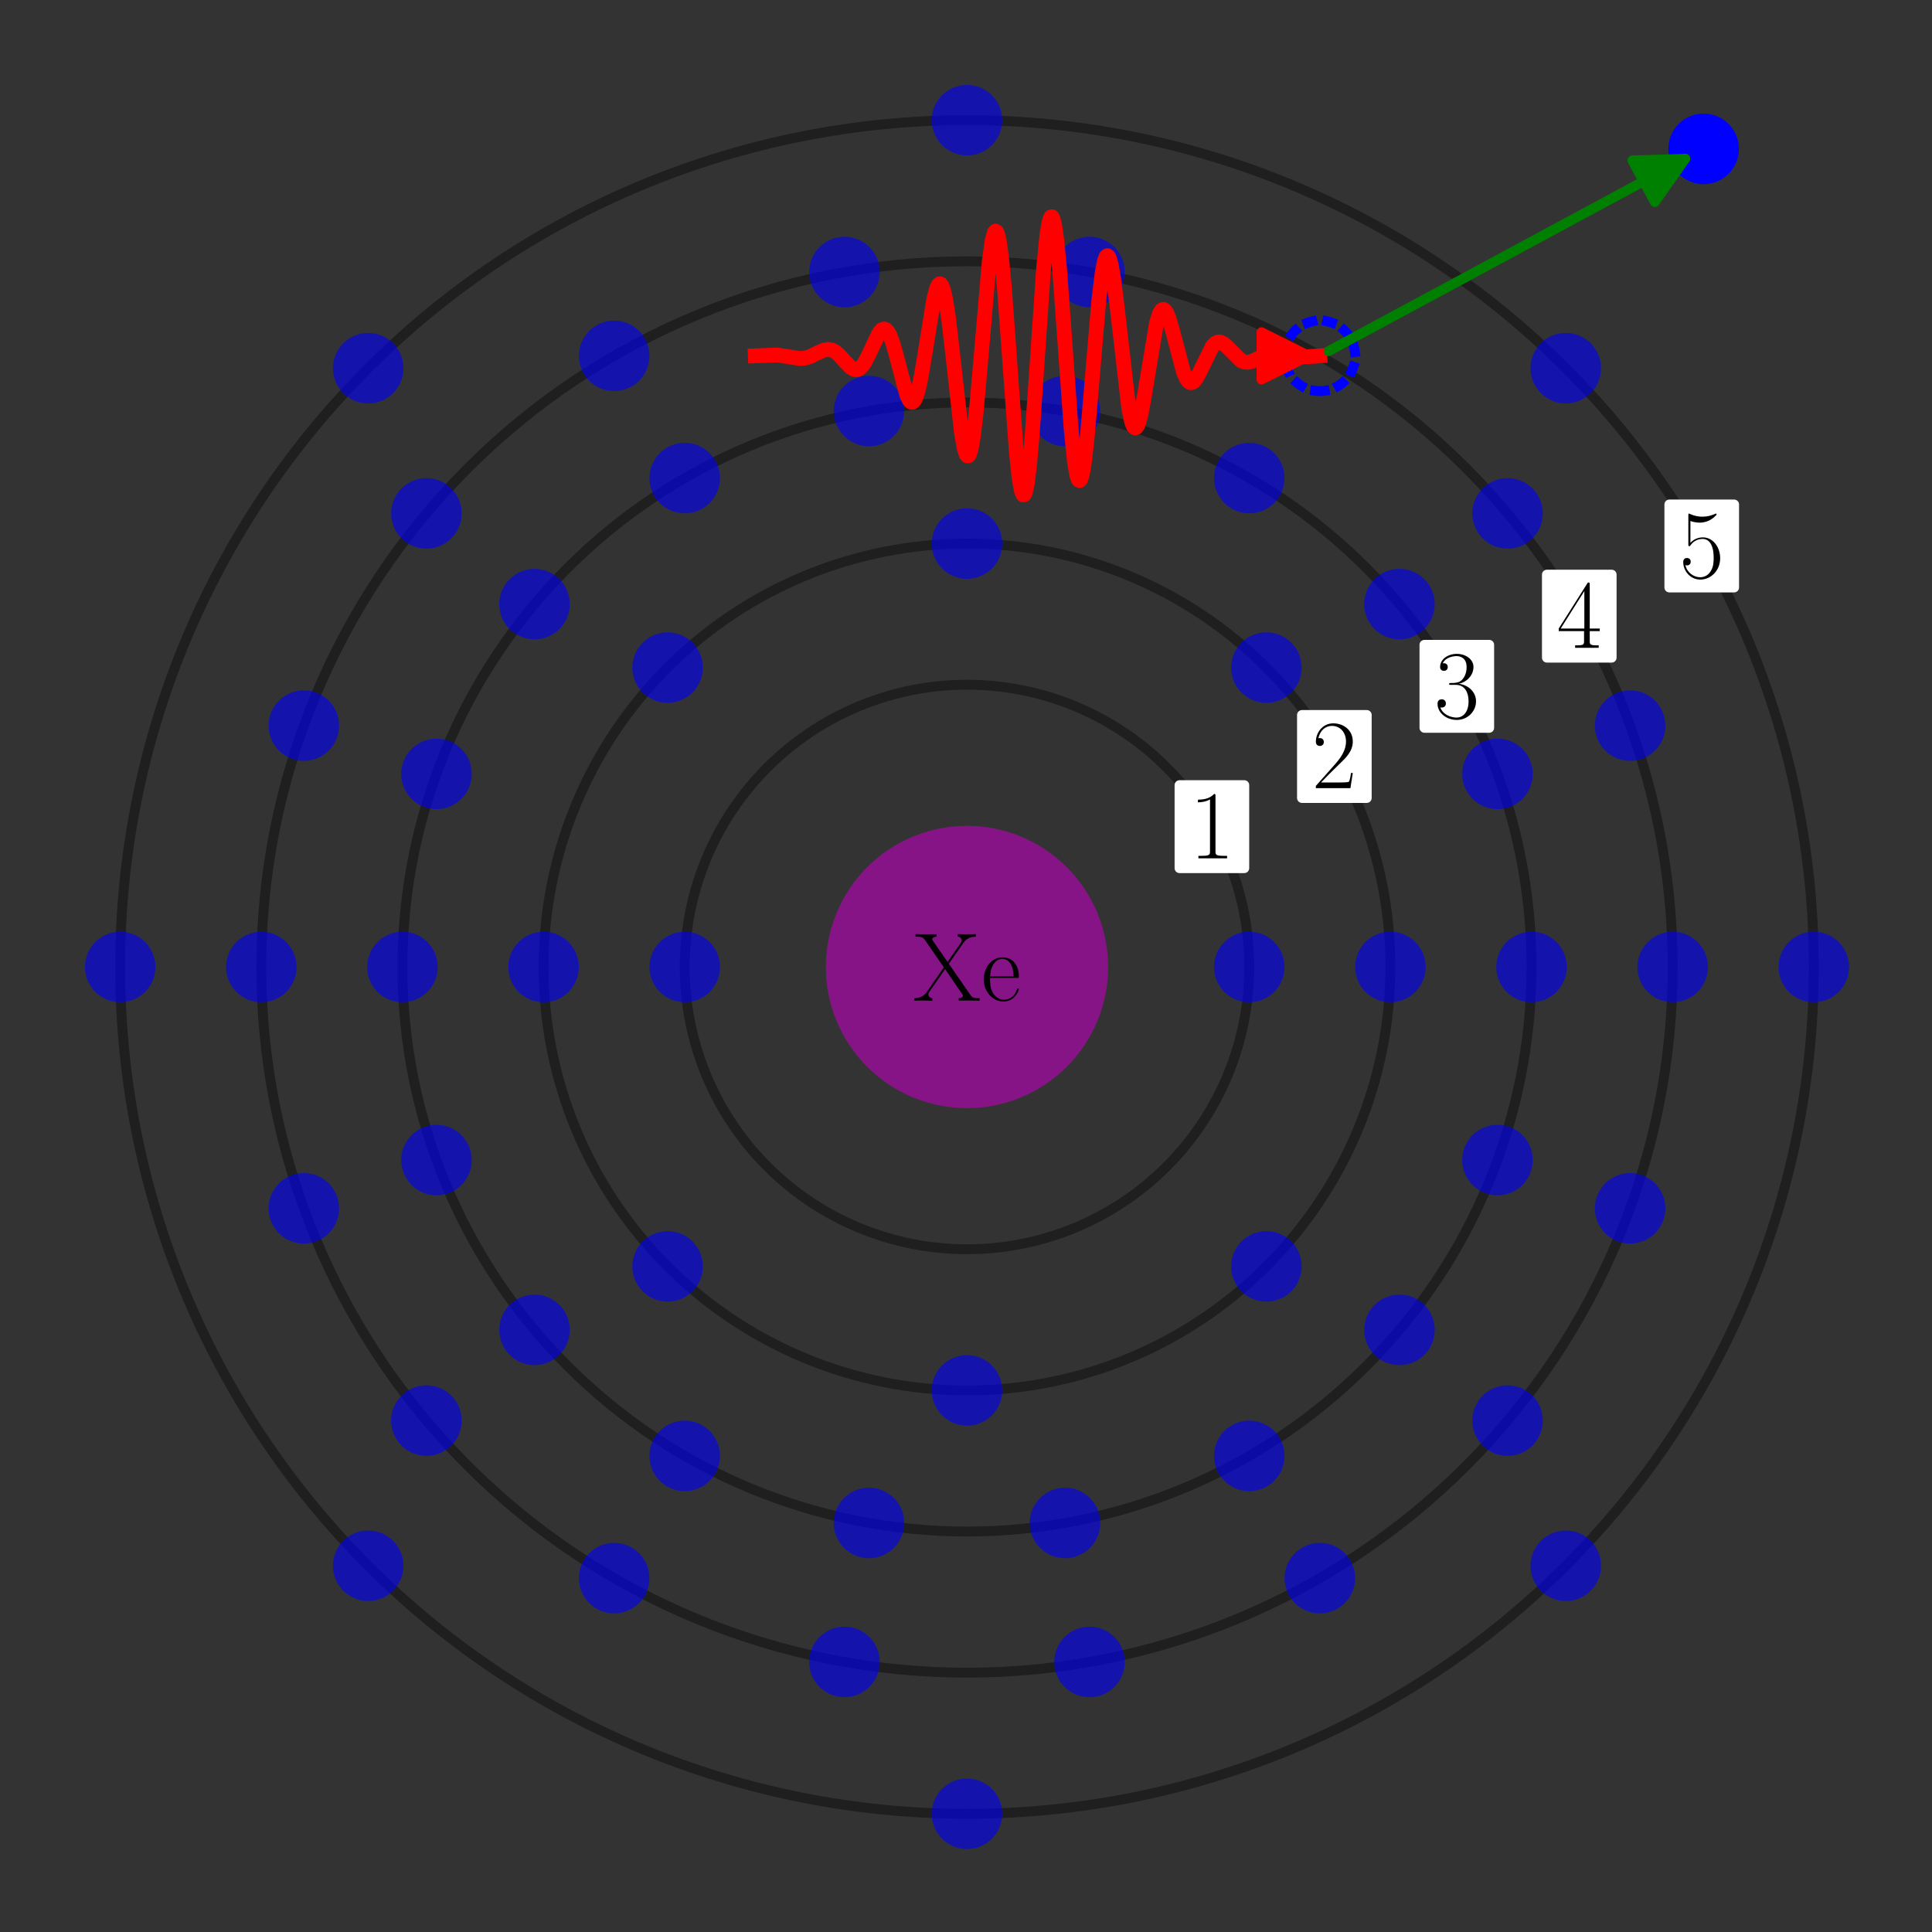 <?xml version="1.0" encoding="utf-8" standalone="no"?>
<!DOCTYPE svg PUBLIC "-//W3C//DTD SVG 1.1//EN"
  "http://www.w3.org/Graphics/SVG/1.1/DTD/svg11.dtd">
<!-- Created with matplotlib (http://matplotlib.org/) -->
<svg height="392pt" version="1.1" viewBox="0 0 392 392" width="392pt" xmlns="http://www.w3.org/2000/svg" xmlns:xlink="http://www.w3.org/1999/xlink">
 <rect x="0" y="0" width="392" height="392" fill="#333333" stroke="none"/>
 <defs>
  <style type="text/css">
*{stroke-linecap:square;stroke-linejoin:round;}
  </style>
 </defs>
 <g id="figure_1">
  <g id="patch_1">
   <path d="
M0 392.4
L392.4 392.4
L392.4 -5.68434e-14
L0 -5.68434e-14
z
" style="fill:none;opacity:0.0;"/>
  </g>
  <g id="axes_1">
   <g id="patch_2">
    <path clip-path="url(#p19e5b703d1)" d="
M196.2 224.836
C203.794 224.836 211.079 221.819 216.449 216.449
C221.819 211.079 224.836 203.794 224.836 196.2
C224.836 188.606 221.819 181.321 216.449 175.951
C211.079 170.581 203.794 167.564 196.2 167.564
C188.606 167.564 181.321 170.581 175.951 175.951
C170.581 181.321 167.564 188.606 167.564 196.2
C167.564 203.794 170.581 211.079 175.951 216.449
C181.321 221.819 188.606 224.836 196.2 224.836
z
" style="fill:#bf00bf;opacity:0.6;"/>
   </g>
   <g id="patch_3">
    <path clip-path="url(#p19e5b703d1)" d="
M196.2 253.473
C211.389 253.473 225.958 247.438 236.698 236.698
C247.438 225.958 253.473 211.389 253.473 196.2
C253.473 181.011 247.438 166.442 236.698 155.702
C225.958 144.962 211.389 138.927 196.2 138.927
C181.011 138.927 166.442 144.962 155.702 155.702
C144.962 166.442 138.927 181.011 138.927 196.2
C138.927 211.389 144.962 225.958 155.702 236.698
C166.442 247.438 181.011 253.473 196.2 253.473
z
" style="fill:none;opacity:0.4;stroke:#000000;stroke-width:2.0;"/>
   </g>
   <g id="patch_4">
    <path clip-path="url(#p19e5b703d1)" d="
M253.473 203.359
C255.371 203.359 257.192 202.605 258.535 201.262
C259.877 199.92 260.632 198.099 260.632 196.2
C260.632 194.301 259.877 192.48 258.535 191.138
C257.192 189.795 255.371 189.041 253.473 189.041
C251.574 189.041 249.753 189.795 248.41 191.138
C247.068 192.48 246.314 194.301 246.314 196.2
C246.314 198.099 247.068 199.92 248.41 201.262
C249.753 202.605 251.574 203.359 253.473 203.359
z
" style="fill:#0000ff;opacity:0.6;"/>
   </g>
   <g id="patch_5">
    <path clip-path="url(#p19e5b703d1)" d="
M138.927 203.359
C140.826 203.359 142.647 202.605 143.99 201.262
C145.332 199.92 146.086 198.099 146.086 196.2
C146.086 194.301 145.332 192.48 143.99 191.138
C142.647 189.795 140.826 189.041 138.927 189.041
C137.029 189.041 135.208 189.795 133.865 191.138
C132.523 192.48 131.768 194.301 131.768 196.2
C131.768 198.099 132.523 199.92 133.865 201.262
C135.208 202.605 137.029 203.359 138.927 203.359
z
" style="fill:#0000ff;opacity:0.6;"/>
   </g>
   <g id="patch_6">
    <path clip-path="url(#p19e5b703d1)" d="
M196.2 282.109
C218.983 282.109 240.837 273.057 256.947 256.947
C273.057 240.837 282.109 218.983 282.109 196.2
C282.109 173.417 273.057 151.563 256.947 135.453
C240.837 119.343 218.983 110.291 196.2 110.291
C173.417 110.291 151.563 119.343 135.453 135.453
C119.343 151.563 110.291 173.417 110.291 196.2
C110.291 218.983 119.343 240.837 135.453 256.947
C151.563 273.057 173.417 282.109 196.2 282.109
z
" style="fill:none;opacity:0.4;stroke:#000000;stroke-width:2.0;"/>
   </g>
   <g id="patch_7">
    <path clip-path="url(#p19e5b703d1)" d="
M282.109 203.359
C284.008 203.359 285.829 202.605 287.171 201.262
C288.514 199.92 289.268 198.099 289.268 196.2
C289.268 194.301 288.514 192.48 287.171 191.138
C285.829 189.795 284.008 189.041 282.109 189.041
C280.21 189.041 278.389 189.795 277.047 191.138
C275.704 192.48 274.95 194.301 274.95 196.2
C274.95 198.099 275.704 199.92 277.047 201.262
C278.389 202.605 280.21 203.359 282.109 203.359
z
" style="fill:#0000ff;opacity:0.6;"/>
   </g>
   <g id="patch_8">
    <path clip-path="url(#p19e5b703d1)" d="
M256.947 142.612
C258.846 142.612 260.667 141.858 262.009 140.515
C263.352 139.173 264.106 137.352 264.106 135.453
C264.106 133.554 263.352 131.733 262.009 130.391
C260.667 129.048 258.846 128.294 256.947 128.294
C255.048 128.294 253.227 129.048 251.885 130.391
C250.542 131.733 249.788 133.554 249.788 135.453
C249.788 137.352 250.542 139.173 251.885 140.515
C253.227 141.858 255.048 142.612 256.947 142.612
z
" style="fill:#0000ff;opacity:0.6;"/>
   </g>
   <g id="patch_9">
    <path clip-path="url(#p19e5b703d1)" d="
M196.2 117.45
C198.099 117.45 199.92 116.696 201.262 115.353
C202.605 114.011 203.359 112.19 203.359 110.291
C203.359 108.392 202.605 106.571 201.262 105.229
C199.92 103.886 198.099 103.132 196.2 103.132
C194.301 103.132 192.48 103.886 191.138 105.229
C189.795 106.571 189.041 108.392 189.041 110.291
C189.041 112.19 189.795 114.011 191.138 115.353
C192.48 116.696 194.301 117.45 196.2 117.45
z
" style="fill:#0000ff;opacity:0.6;"/>
   </g>
   <g id="patch_10">
    <path clip-path="url(#p19e5b703d1)" d="
M135.453 142.612
C137.352 142.612 139.173 141.858 140.515 140.515
C141.858 139.173 142.612 137.352 142.612 135.453
C142.612 133.554 141.858 131.733 140.515 130.391
C139.173 129.048 137.352 128.294 135.453 128.294
C133.554 128.294 131.733 129.048 130.391 130.391
C129.048 131.733 128.294 133.554 128.294 135.453
C128.294 137.352 129.048 139.173 130.391 140.515
C131.733 141.858 133.554 142.612 135.453 142.612
z
" style="fill:#0000ff;opacity:0.6;"/>
   </g>
   <g id="patch_11">
    <path clip-path="url(#p19e5b703d1)" d="
M110.291 203.359
C112.19 203.359 114.011 202.605 115.353 201.262
C116.696 199.92 117.45 198.099 117.45 196.2
C117.45 194.301 116.696 192.48 115.353 191.138
C114.011 189.795 112.19 189.041 110.291 189.041
C108.392 189.041 106.571 189.795 105.229 191.138
C103.886 192.48 103.132 194.301 103.132 196.2
C103.132 198.099 103.886 199.92 105.229 201.262
C106.571 202.605 108.392 203.359 110.291 203.359
z
" style="fill:#0000ff;opacity:0.6;"/>
   </g>
   <g id="patch_12">
    <path clip-path="url(#p19e5b703d1)" d="
M135.453 264.106
C137.352 264.106 139.173 263.352 140.515 262.009
C141.858 260.667 142.612 258.846 142.612 256.947
C142.612 255.048 141.858 253.227 140.515 251.885
C139.173 250.542 137.352 249.788 135.453 249.788
C133.554 249.788 131.733 250.542 130.391 251.885
C129.048 253.227 128.294 255.048 128.294 256.947
C128.294 258.846 129.048 260.667 130.391 262.009
C131.733 263.352 133.554 264.106 135.453 264.106
z
" style="fill:#0000ff;opacity:0.6;"/>
   </g>
   <g id="patch_13">
    <path clip-path="url(#p19e5b703d1)" d="
M196.2 289.268
C198.099 289.268 199.92 288.514 201.262 287.171
C202.605 285.829 203.359 284.008 203.359 282.109
C203.359 280.21 202.605 278.389 201.262 277.047
C199.92 275.704 198.099 274.95 196.2 274.95
C194.301 274.95 192.48 275.704 191.138 277.047
C189.795 278.389 189.041 280.21 189.041 282.109
C189.041 284.008 189.795 285.829 191.138 287.171
C192.48 288.514 194.301 289.268 196.2 289.268
z
" style="fill:#0000ff;opacity:0.6;"/>
   </g>
   <g id="patch_14">
    <path clip-path="url(#p19e5b703d1)" d="
M256.947 264.106
C258.846 264.106 260.667 263.352 262.009 262.009
C263.352 260.667 264.106 258.846 264.106 256.947
C264.106 255.048 263.352 253.227 262.009 251.885
C260.667 250.542 258.846 249.788 256.947 249.788
C255.048 249.788 253.227 250.542 251.885 251.885
C250.542 253.227 249.788 255.048 249.788 256.947
C249.788 258.846 250.542 260.667 251.885 262.009
C253.227 263.352 255.048 264.106 256.947 264.106
z
" style="fill:#0000ff;opacity:0.6;"/>
   </g>
   <g id="patch_15">
    <path clip-path="url(#p19e5b703d1)" d="
M196.2 310.745
C226.578 310.745 255.716 298.676 277.196 277.196
C298.676 255.716 310.745 226.578 310.745 196.2
C310.745 165.822 298.676 136.684 277.196 115.204
C255.716 93.724 226.578 81.654 196.2 81.654
C165.822 81.654 136.684 93.724 115.204 115.204
C93.724 136.684 81.654 165.822 81.654 196.2
C81.654 226.578 93.724 255.716 115.204 277.196
C136.684 298.676 165.822 310.745 196.2 310.745
z
" style="fill:none;opacity:0.4;stroke:#000000;stroke-width:2.0;"/>
   </g>
   <g id="patch_16">
    <path clip-path="url(#p19e5b703d1)" d="
M310.745 203.359
C312.644 203.359 314.465 202.605 315.808 201.262
C317.15 199.92 317.905 198.099 317.905 196.2
C317.905 194.301 317.15 192.48 315.808 191.138
C314.465 189.795 312.644 189.041 310.745 189.041
C308.847 189.041 307.026 189.795 305.683 191.138
C304.341 192.48 303.586 194.301 303.586 196.2
C303.586 198.099 304.341 199.92 305.683 201.262
C307.026 202.605 308.847 203.359 310.745 203.359
z
" style="fill:#0000ff;opacity:0.6;"/>
   </g>
   <g id="patch_17">
    <path clip-path="url(#p19e5b703d1)" d="
M303.838 164.182
C305.736 164.182 307.557 163.428 308.9 162.085
C310.242 160.743 310.997 158.922 310.997 157.023
C310.997 155.125 310.242 153.303 308.9 151.961
C307.557 150.618 305.736 149.864 303.838 149.864
C301.939 149.864 300.118 150.618 298.775 151.961
C297.433 153.303 296.678 155.125 296.678 157.023
C296.678 158.922 297.433 160.743 298.775 162.085
C300.118 163.428 301.939 164.182 303.838 164.182
z
" style="fill:#0000ff;opacity:0.6;"/>
   </g>
   <g id="patch_18">
    <path clip-path="url(#p19e5b703d1)" d="
M283.947 129.731
C285.846 129.731 287.667 128.976 289.009 127.634
C290.352 126.291 291.106 124.47 291.106 122.572
C291.106 120.673 290.352 118.852 289.009 117.509
C287.667 116.167 285.846 115.413 283.947 115.413
C282.048 115.413 280.227 116.167 278.885 117.509
C277.542 118.852 276.788 120.673 276.788 122.572
C276.788 124.47 277.542 126.291 278.885 127.634
C280.227 128.976 282.048 129.731 283.947 129.731
z
" style="fill:#0000ff;opacity:0.6;"/>
   </g>
   <g id="patch_19">
    <path clip-path="url(#p19e5b703d1)" d="
M253.473 104.16
C255.371 104.16 257.192 103.405 258.535 102.063
C259.877 100.72 260.632 98.899 260.632 97.001
C260.632 95.102 259.877 93.281 258.535 91.939
C257.192 90.596 255.371 89.842 253.473 89.842
C251.574 89.842 249.753 90.596 248.41 91.939
C247.068 93.281 246.314 95.102 246.314 97.001
C246.314 98.899 247.068 100.72 248.41 102.063
C249.753 103.405 251.574 104.16 253.473 104.16
z
" style="fill:#0000ff;opacity:0.6;"/>
   </g>
   <g id="patch_20">
    <path clip-path="url(#p19e5b703d1)" d="
M216.091 90.554
C217.989 90.554 219.81 89.799 221.153 88.457
C222.495 87.115 223.25 85.293 223.25 83.395
C223.25 81.496 222.495 79.675 221.153 78.332
C219.81 76.99 217.989 76.236 216.091 76.236
C214.192 76.236 212.371 76.99 211.028 78.332
C209.686 79.675 208.932 81.496 208.932 83.395
C208.932 85.293 209.686 87.115 211.028 88.457
C212.371 89.799 214.192 90.554 216.091 90.554
z
" style="fill:#0000ff;opacity:0.6;"/>
   </g>
   <g id="patch_21">
    <path clip-path="url(#p19e5b703d1)" d="
M176.309 90.554
C178.208 90.554 180.029 89.799 181.372 88.457
C182.714 87.115 183.468 85.293 183.468 83.395
C183.468 81.496 182.714 79.675 181.372 78.332
C180.029 76.99 178.208 76.236 176.309 76.236
C174.411 76.236 172.59 76.99 171.247 78.332
C169.905 79.675 169.15 81.496 169.15 83.395
C169.15 85.293 169.905 87.115 171.247 88.457
C172.59 89.799 174.411 90.554 176.309 90.554
z
" style="fill:#0000ff;opacity:0.6;"/>
   </g>
   <g id="patch_22">
    <path clip-path="url(#p19e5b703d1)" d="
M138.927 104.16
C140.826 104.16 142.647 103.405 143.99 102.063
C145.332 100.72 146.086 98.899 146.086 97.001
C146.086 95.102 145.332 93.281 143.99 91.939
C142.647 90.596 140.826 89.842 138.927 89.842
C137.029 89.842 135.208 90.596 133.865 91.939
C132.523 93.281 131.768 95.102 131.768 97.001
C131.768 98.899 132.523 100.72 133.865 102.063
C135.208 103.405 137.029 104.16 138.927 104.16
z
" style="fill:#0000ff;opacity:0.6;"/>
   </g>
   <g id="patch_23">
    <path clip-path="url(#p19e5b703d1)" d="
M108.453 129.731
C110.352 129.731 112.173 128.976 113.515 127.634
C114.858 126.291 115.612 124.47 115.612 122.572
C115.612 120.673 114.858 118.852 113.515 117.509
C112.173 116.167 110.352 115.413 108.453 115.413
C106.554 115.413 104.733 116.167 103.391 117.509
C102.048 118.852 101.294 120.673 101.294 122.572
C101.294 124.47 102.048 126.291 103.391 127.634
C104.733 128.976 106.554 129.731 108.453 129.731
z
" style="fill:#0000ff;opacity:0.6;"/>
   </g>
   <g id="patch_24">
    <path clip-path="url(#p19e5b703d1)" d="
M88.562 164.182
C90.461 164.182 92.282 163.428 93.625 162.085
C94.967 160.743 95.722 158.922 95.722 157.023
C95.722 155.125 94.967 153.303 93.625 151.961
C92.282 150.618 90.461 149.864 88.562 149.864
C86.664 149.864 84.843 150.618 83.5 151.961
C82.158 153.303 81.403 155.125 81.403 157.023
C81.403 158.922 82.158 160.743 83.5 162.085
C84.843 163.428 86.664 164.182 88.562 164.182
z
" style="fill:#0000ff;opacity:0.6;"/>
   </g>
   <g id="patch_25">
    <path clip-path="url(#p19e5b703d1)" d="
M81.654 203.359
C83.553 203.359 85.374 202.605 86.717 201.262
C88.059 199.92 88.814 198.099 88.814 196.2
C88.814 194.301 88.059 192.48 86.717 191.138
C85.374 189.795 83.553 189.041 81.654 189.041
C79.756 189.041 77.935 189.795 76.592 191.138
C75.25 192.48 74.496 194.301 74.496 196.2
C74.496 198.099 75.25 199.92 76.592 201.262
C77.935 202.605 79.756 203.359 81.654 203.359
z
" style="fill:#0000ff;opacity:0.6;"/>
   </g>
   <g id="patch_26">
    <path clip-path="url(#p19e5b703d1)" d="
M88.562 242.536
C90.461 242.536 92.282 241.782 93.625 240.439
C94.967 239.097 95.722 237.275 95.722 235.377
C95.722 233.478 94.967 231.657 93.625 230.315
C92.282 228.972 90.461 228.218 88.562 228.218
C86.664 228.218 84.843 228.972 83.5 230.315
C82.158 231.657 81.403 233.478 81.403 235.377
C81.403 237.275 82.158 239.097 83.5 240.439
C84.843 241.782 86.664 242.536 88.562 242.536
z
" style="fill:#0000ff;opacity:0.6;"/>
   </g>
   <g id="patch_27">
    <path clip-path="url(#p19e5b703d1)" d="
M108.453 276.987
C110.352 276.987 112.173 276.233 113.515 274.891
C114.858 273.548 115.612 271.727 115.612 269.828
C115.612 267.93 114.858 266.109 113.515 264.766
C112.173 263.424 110.352 262.669 108.453 262.669
C106.554 262.669 104.733 263.424 103.391 264.766
C102.048 266.109 101.294 267.93 101.294 269.828
C101.294 271.727 102.048 273.548 103.391 274.891
C104.733 276.233 106.554 276.987 108.453 276.987
z
" style="fill:#0000ff;opacity:0.6;"/>
   </g>
   <g id="patch_28">
    <path clip-path="url(#p19e5b703d1)" d="
M138.927 302.558
C140.826 302.558 142.647 301.804 143.99 300.462
C145.332 299.119 146.086 297.298 146.086 295.399
C146.086 293.501 145.332 291.68 143.99 290.337
C142.647 288.995 140.826 288.24 138.927 288.24
C137.029 288.24 135.208 288.995 133.865 290.337
C132.523 291.68 131.768 293.501 131.768 295.399
C131.768 297.298 132.523 299.119 133.865 300.462
C135.208 301.804 137.029 302.558 138.927 302.558
z
" style="fill:#0000ff;opacity:0.6;"/>
   </g>
   <g id="patch_29">
    <path clip-path="url(#p19e5b703d1)" d="
M176.309 316.164
C178.208 316.164 180.029 315.41 181.372 314.067
C182.714 312.725 183.468 310.904 183.468 309.005
C183.468 307.107 182.714 305.286 181.372 303.943
C180.029 302.6 178.208 301.846 176.309 301.846
C174.411 301.846 172.59 302.6 171.247 303.943
C169.905 305.286 169.15 307.107 169.15 309.005
C169.15 310.904 169.905 312.725 171.247 314.067
C172.59 315.41 174.411 316.164 176.309 316.164
z
" style="fill:#0000ff;opacity:0.6;"/>
   </g>
   <g id="patch_30">
    <path clip-path="url(#p19e5b703d1)" d="
M216.091 316.164
C217.989 316.164 219.81 315.41 221.153 314.067
C222.495 312.725 223.25 310.904 223.25 309.005
C223.25 307.107 222.495 305.286 221.153 303.943
C219.81 302.6 217.989 301.846 216.091 301.846
C214.192 301.846 212.371 302.6 211.028 303.943
C209.686 305.286 208.932 307.107 208.932 309.005
C208.932 310.904 209.686 312.725 211.028 314.067
C212.371 315.41 214.192 316.164 216.091 316.164
z
" style="fill:#0000ff;opacity:0.6;"/>
   </g>
   <g id="patch_31">
    <path clip-path="url(#p19e5b703d1)" d="
M253.473 302.558
C255.371 302.558 257.192 301.804 258.535 300.462
C259.877 299.119 260.632 297.298 260.632 295.399
C260.632 293.501 259.877 291.68 258.535 290.337
C257.192 288.995 255.371 288.24 253.473 288.24
C251.574 288.24 249.753 288.995 248.41 290.337
C247.068 291.68 246.314 293.501 246.314 295.399
C246.314 297.298 247.068 299.119 248.41 300.462
C249.753 301.804 251.574 302.558 253.473 302.558
z
" style="fill:#0000ff;opacity:0.6;"/>
   </g>
   <g id="patch_32">
    <path clip-path="url(#p19e5b703d1)" d="
M283.947 276.987
C285.846 276.987 287.667 276.233 289.009 274.891
C290.352 273.548 291.106 271.727 291.106 269.828
C291.106 267.93 290.352 266.109 289.009 264.766
C287.667 263.424 285.846 262.669 283.947 262.669
C282.048 262.669 280.227 263.424 278.885 264.766
C277.542 266.109 276.788 267.93 276.788 269.828
C276.788 271.727 277.542 273.548 278.885 274.891
C280.227 276.233 282.048 276.987 283.947 276.987
z
" style="fill:#0000ff;opacity:0.6;"/>
   </g>
   <g id="patch_33">
    <path clip-path="url(#p19e5b703d1)" d="
M303.838 242.536
C305.736 242.536 307.557 241.782 308.9 240.439
C310.242 239.097 310.997 237.275 310.997 235.377
C310.997 233.478 310.242 231.657 308.9 230.315
C307.557 228.972 305.736 228.218 303.838 228.218
C301.939 228.218 300.118 228.972 298.775 230.315
C297.433 231.657 296.678 233.478 296.678 235.377
C296.678 237.275 297.433 239.097 298.775 240.439
C300.118 241.782 301.939 242.536 303.838 242.536
z
" style="fill:#0000ff;opacity:0.6;"/>
   </g>
   <g id="patch_34">
    <path clip-path="url(#p19e5b703d1)" d="
M196.2 339.382
C234.172 339.382 270.594 324.295 297.445 297.445
C324.295 270.594 339.382 234.172 339.382 196.2
C339.382 158.228 324.295 121.806 297.445 94.955
C270.594 68.105 234.172 53.018 196.2 53.018
C158.228 53.018 121.806 68.105 94.955 94.955
C68.105 121.806 53.018 158.228 53.018 196.2
C53.018 234.172 68.105 270.594 94.955 297.445
C121.806 324.295 158.228 339.382 196.2 339.382
z
" style="fill:none;opacity:0.4;stroke:#000000;stroke-width:2.0;"/>
   </g>
   <g id="patch_35">
    <path clip-path="url(#p19e5b703d1)" d="
M339.382 203.359
C341.28 203.359 343.102 202.605 344.444 201.262
C345.787 199.92 346.541 198.099 346.541 196.2
C346.541 194.301 345.787 192.48 344.444 191.138
C343.102 189.795 341.28 189.041 339.382 189.041
C337.483 189.041 335.662 189.795 334.32 191.138
C332.977 192.48 332.223 194.301 332.223 196.2
C332.223 198.099 332.977 199.92 334.32 201.262
C335.662 202.605 337.483 203.359 339.382 203.359
z
" style="fill:#0000ff;opacity:0.6;"/>
   </g>
   <g id="patch_36">
    <path clip-path="url(#p19e5b703d1)" d="
M330.747 154.388
C332.646 154.388 334.467 153.634 335.809 152.291
C337.152 150.949 337.906 149.128 337.906 147.229
C337.906 145.33 337.152 143.509 335.809 142.167
C334.467 140.824 332.646 140.07 330.747 140.07
C328.848 140.07 327.027 140.824 325.685 142.167
C324.342 143.509 323.588 145.33 323.588 147.229
C323.588 149.128 324.342 150.949 325.685 152.291
C327.027 153.634 328.848 154.388 330.747 154.388
z
" style="fill:#0000ff;opacity:0.6;"/>
   </g>
   <g id="patch_37">
    <path clip-path="url(#p19e5b703d1)" d="
M305.884 111.324
C307.782 111.324 309.603 110.569 310.946 109.227
C312.288 107.884 313.043 106.063 313.043 104.165
C313.043 102.266 312.288 100.445 310.946 99.102
C309.603 97.76 307.782 97.005 305.884 97.005
C303.985 97.005 302.164 97.76 300.821 99.102
C299.479 100.445 298.725 102.266 298.725 104.165
C298.725 106.063 299.479 107.884 300.821 109.227
C302.164 110.569 303.985 111.324 305.884 111.324
z
" style="fill:#0000ff;opacity:0.6;"/>
   </g>
   <g id="patch_38">
    <path clip-path="url(#p19e5b703d1)" d="
M221.063 62.352
C222.962 62.352 224.783 61.598 226.126 60.256
C227.468 58.913 228.222 57.092 228.222 55.193
C228.222 53.295 227.468 51.474 226.126 50.131
C224.783 48.789 222.962 48.034 221.063 48.034
C219.165 48.034 217.344 48.789 216.001 50.131
C214.658 51.474 213.904 53.295 213.904 55.193
C213.904 57.092 214.658 58.913 216.001 60.256
C217.344 61.598 219.165 62.352 221.063 62.352
z
" style="fill:#0000ff;opacity:0.6;"/>
   </g>
   <g id="patch_39">
    <path clip-path="url(#p19e5b703d1)" d="
M171.337 62.352
C173.235 62.352 175.056 61.598 176.399 60.256
C177.742 58.913 178.496 57.092 178.496 55.193
C178.496 53.295 177.742 51.474 176.399 50.131
C175.056 48.789 173.235 48.034 171.337 48.034
C169.438 48.034 167.617 48.789 166.274 50.131
C164.932 51.474 164.178 53.295 164.178 55.193
C164.178 57.092 164.932 58.913 166.274 60.256
C167.617 61.598 169.438 62.352 171.337 62.352
z
" style="fill:#0000ff;opacity:0.6;"/>
   </g>
   <g id="patch_40">
    <path clip-path="url(#p19e5b703d1)" d="
M124.609 79.36
C126.508 79.36 128.329 78.606 129.671 77.263
C131.014 75.921 131.768 74.1 131.768 72.201
C131.768 70.302 131.014 68.481 129.671 67.139
C128.329 65.796 126.508 65.042 124.609 65.042
C122.71 65.042 120.889 65.796 119.547 67.139
C118.204 68.481 117.45 70.302 117.45 72.201
C117.45 74.1 118.204 75.921 119.547 77.263
C120.889 78.606 122.71 79.36 124.609 79.36
z
" style="fill:#0000ff;opacity:0.6;"/>
   </g>
   <g id="patch_41">
    <path clip-path="url(#p19e5b703d1)" d="
M86.516 111.324
C88.415 111.324 90.236 110.569 91.579 109.227
C92.921 107.884 93.675 106.063 93.675 104.165
C93.675 102.266 92.921 100.445 91.579 99.102
C90.236 97.76 88.415 97.005 86.516 97.005
C84.618 97.005 82.797 97.76 81.454 99.102
C80.112 100.445 79.357 102.266 79.357 104.165
C79.357 106.063 80.112 107.884 81.454 109.227
C82.797 110.569 84.618 111.324 86.516 111.324
z
" style="fill:#0000ff;opacity:0.6;"/>
   </g>
   <g id="patch_42">
    <path clip-path="url(#p19e5b703d1)" d="
M61.653 154.388
C63.552 154.388 65.373 153.634 66.715 152.291
C68.058 150.949 68.812 149.128 68.812 147.229
C68.812 145.33 68.058 143.509 66.715 142.167
C65.373 140.824 63.552 140.07 61.653 140.07
C59.755 140.07 57.933 140.824 56.591 142.167
C55.248 143.509 54.494 145.33 54.494 147.229
C54.494 149.128 55.248 150.949 56.591 152.291
C57.933 153.634 59.755 154.388 61.653 154.388
z
" style="fill:#0000ff;opacity:0.6;"/>
   </g>
   <g id="patch_43">
    <path clip-path="url(#p19e5b703d1)" d="
M53.018 203.359
C54.917 203.359 56.738 202.605 58.08 201.262
C59.423 199.92 60.177 198.099 60.177 196.2
C60.177 194.301 59.423 192.48 58.08 191.138
C56.738 189.795 54.917 189.041 53.018 189.041
C51.12 189.041 49.298 189.795 47.956 191.138
C46.613 192.48 45.859 194.301 45.859 196.2
C45.859 198.099 46.613 199.92 47.956 201.262
C49.298 202.605 51.12 203.359 53.018 203.359
z
" style="fill:#0000ff;opacity:0.6;"/>
   </g>
   <g id="patch_44">
    <path clip-path="url(#p19e5b703d1)" d="
M61.653 252.33
C63.552 252.33 65.373 251.576 66.715 250.233
C68.058 248.891 68.812 247.07 68.812 245.171
C68.812 243.272 68.058 241.451 66.715 240.109
C65.373 238.766 63.552 238.012 61.653 238.012
C59.755 238.012 57.933 238.766 56.591 240.109
C55.248 241.451 54.494 243.272 54.494 245.171
C54.494 247.07 55.248 248.891 56.591 250.233
C57.933 251.576 59.755 252.33 61.653 252.33
z
" style="fill:#0000ff;opacity:0.6;"/>
   </g>
   <g id="patch_45">
    <path clip-path="url(#p19e5b703d1)" d="
M86.516 295.395
C88.415 295.395 90.236 294.64 91.579 293.298
C92.921 291.955 93.675 290.134 93.675 288.235
C93.675 286.337 92.921 284.516 91.579 283.173
C90.236 281.831 88.415 281.076 86.516 281.076
C84.618 281.076 82.797 281.831 81.454 283.173
C80.112 284.516 79.357 286.337 79.357 288.235
C79.357 290.134 80.112 291.955 81.454 293.298
C82.797 294.64 84.618 295.395 86.516 295.395
z
" style="fill:#0000ff;opacity:0.6;"/>
   </g>
   <g id="patch_46">
    <path clip-path="url(#p19e5b703d1)" d="
M124.609 327.358
C126.508 327.358 128.329 326.604 129.671 325.261
C131.014 323.919 131.768 322.098 131.768 320.199
C131.768 318.3 131.014 316.479 129.671 315.137
C128.329 313.794 126.508 313.04 124.609 313.04
C122.71 313.04 120.889 313.794 119.547 315.137
C118.204 316.479 117.45 318.3 117.45 320.199
C117.45 322.098 118.204 323.919 119.547 325.261
C120.889 326.604 122.71 327.358 124.609 327.358
z
" style="fill:#0000ff;opacity:0.6;"/>
   </g>
   <g id="patch_47">
    <path clip-path="url(#p19e5b703d1)" d="
M171.337 344.366
C173.235 344.366 175.056 343.611 176.399 342.269
C177.742 340.926 178.496 339.105 178.496 337.207
C178.496 335.308 177.742 333.487 176.399 332.144
C175.056 330.802 173.235 330.047 171.337 330.047
C169.438 330.047 167.617 330.802 166.274 332.144
C164.932 333.487 164.178 335.308 164.178 337.207
C164.178 339.105 164.932 340.926 166.274 342.269
C167.617 343.611 169.438 344.366 171.337 344.366
z
" style="fill:#0000ff;opacity:0.6;"/>
   </g>
   <g id="patch_48">
    <path clip-path="url(#p19e5b703d1)" d="
M221.063 344.366
C222.962 344.366 224.783 343.611 226.126 342.269
C227.468 340.926 228.222 339.105 228.222 337.207
C228.222 335.308 227.468 333.487 226.126 332.144
C224.783 330.802 222.962 330.047 221.063 330.047
C219.165 330.047 217.344 330.802 216.001 332.144
C214.658 333.487 213.904 335.308 213.904 337.207
C213.904 339.105 214.658 340.926 216.001 342.269
C217.344 343.611 219.165 344.366 221.063 344.366
z
" style="fill:#0000ff;opacity:0.6;"/>
   </g>
   <g id="patch_49">
    <path clip-path="url(#p19e5b703d1)" d="
M267.791 327.358
C269.69 327.358 271.511 326.604 272.853 325.261
C274.196 323.919 274.95 322.098 274.95 320.199
C274.95 318.3 274.196 316.479 272.853 315.137
C271.511 313.794 269.69 313.04 267.791 313.04
C265.892 313.04 264.071 313.794 262.729 315.137
C261.386 316.479 260.632 318.3 260.632 320.199
C260.632 322.098 261.386 323.919 262.729 325.261
C264.071 326.604 265.892 327.358 267.791 327.358
z
" style="fill:#0000ff;opacity:0.6;"/>
   </g>
   <g id="patch_50">
    <path clip-path="url(#p19e5b703d1)" d="
M305.884 295.395
C307.782 295.395 309.603 294.64 310.946 293.298
C312.288 291.955 313.043 290.134 313.043 288.235
C313.043 286.337 312.288 284.516 310.946 283.173
C309.603 281.831 307.782 281.076 305.884 281.076
C303.985 281.076 302.164 281.831 300.821 283.173
C299.479 284.516 298.725 286.337 298.725 288.235
C298.725 290.134 299.479 291.955 300.821 293.298
C302.164 294.64 303.985 295.395 305.884 295.395
z
" style="fill:#0000ff;opacity:0.6;"/>
   </g>
   <g id="patch_51">
    <path clip-path="url(#p19e5b703d1)" d="
M330.747 252.33
C332.646 252.33 334.467 251.576 335.809 250.233
C337.152 248.891 337.906 247.07 337.906 245.171
C337.906 243.272 337.152 241.451 335.809 240.109
C334.467 238.766 332.646 238.012 330.747 238.012
C328.848 238.012 327.027 238.766 325.685 240.109
C324.342 241.451 323.588 243.272 323.588 245.171
C323.588 247.07 324.342 248.891 325.685 250.233
C327.027 251.576 328.848 252.33 330.747 252.33
z
" style="fill:#0000ff;opacity:0.6;"/>
   </g>
   <g id="patch_52">
    <path clip-path="url(#p19e5b703d1)" d="
M196.2 368.018
C241.767 368.018 285.473 349.914 317.694 317.694
C349.914 285.473 368.018 241.767 368.018 196.2
C368.018 150.633 349.914 106.927 317.694 74.706
C285.473 42.486 241.767 24.382 196.2 24.382
C150.633 24.382 106.927 42.486 74.706 74.706
C42.486 106.927 24.382 150.633 24.382 196.2
C24.382 241.767 42.486 285.473 74.706 317.694
C106.927 349.914 150.633 368.018 196.2 368.018
z
" style="fill:none;opacity:0.4;stroke:#000000;stroke-width:2.0;"/>
   </g>
   <g id="patch_53">
    <path clip-path="url(#p19e5b703d1)" d="
M368.018 203.359
C369.917 203.359 371.738 202.605 373.08 201.262
C374.423 199.92 375.177 198.099 375.177 196.2
C375.177 194.301 374.423 192.48 373.08 191.138
C371.738 189.795 369.917 189.041 368.018 189.041
C366.12 189.041 364.298 189.795 362.956 191.138
C361.613 192.48 360.859 194.301 360.859 196.2
C360.859 198.099 361.613 199.92 362.956 201.262
C364.298 202.605 366.12 203.359 368.018 203.359
z
" style="fill:#0000ff;opacity:0.6;"/>
   </g>
   <g id="patch_54">
    <path clip-path="url(#p19e5b703d1)" d="
M317.694 81.865
C319.592 81.865 321.414 81.111 322.756 79.768
C324.099 78.426 324.853 76.605 324.853 74.706
C324.853 72.808 324.099 70.987 322.756 69.644
C321.414 68.301 319.592 67.547 317.694 67.547
C315.795 67.547 313.974 68.301 312.632 69.644
C311.289 70.987 310.535 72.808 310.535 74.706
C310.535 76.605 311.289 78.426 312.632 79.768
C313.974 81.111 315.795 81.865 317.694 81.865
z
" style="fill:#0000ff;opacity:0.6;"/>
   </g>
   <g id="patch_55">
    <path clip-path="url(#p19e5b703d1)" d="
M24.382 203.359
C26.28 203.359 28.102 202.605 29.444 201.262
C30.787 199.92 31.541 198.099 31.541 196.2
C31.541 194.301 30.787 192.48 29.444 191.138
C28.102 189.795 26.28 189.041 24.382 189.041
C22.483 189.041 20.662 189.795 19.32 191.138
C17.977 192.48 17.223 194.301 17.223 196.2
C17.223 198.099 17.977 199.92 19.32 201.262
C20.662 202.605 22.483 203.359 24.382 203.359
z
" style="fill:#0000ff;opacity:0.6;"/>
   </g>
   <g id="patch_56">
    <path clip-path="url(#p19e5b703d1)" d="
M74.706 324.853
C76.605 324.853 78.426 324.099 79.768 322.756
C81.111 321.414 81.865 319.592 81.865 317.694
C81.865 315.795 81.111 313.974 79.768 312.632
C78.426 311.289 76.605 310.535 74.706 310.535
C72.808 310.535 70.987 311.289 69.644 312.632
C68.301 313.974 67.547 315.795 67.547 317.694
C67.547 319.592 68.301 321.414 69.644 322.756
C70.987 324.099 72.808 324.853 74.706 324.853
z
" style="fill:#0000ff;opacity:0.6;"/>
   </g>
   <g id="patch_57">
    <path clip-path="url(#p19e5b703d1)" d="
M196.2 375.177
C198.099 375.177 199.92 374.423 201.262 373.08
C202.605 371.738 203.359 369.917 203.359 368.018
C203.359 366.12 202.605 364.298 201.262 362.956
C199.92 361.613 198.099 360.859 196.2 360.859
C194.301 360.859 192.48 361.613 191.138 362.956
C189.795 364.298 189.041 366.12 189.041 368.018
C189.041 369.917 189.795 371.738 191.138 373.08
C192.48 374.423 194.301 375.177 196.2 375.177
z
" style="fill:#0000ff;opacity:0.6;"/>
   </g>
   <g id="patch_58">
    <path clip-path="url(#p19e5b703d1)" d="
M317.694 324.853
C319.592 324.853 321.414 324.099 322.756 322.756
C324.099 321.414 324.853 319.592 324.853 317.694
C324.853 315.795 324.099 313.974 322.756 312.632
C321.414 311.289 319.592 310.535 317.694 310.535
C315.795 310.535 313.974 311.289 312.632 312.632
C311.289 313.974 310.535 315.795 310.535 317.694
C310.535 319.592 311.289 321.414 312.632 322.756
C313.974 324.099 315.795 324.853 317.694 324.853
z
" style="fill:#0000ff;opacity:0.6;"/>
   </g>
   <g id="patch_59">
    <path clip-path="url(#p19e5b703d1)" d="
M196.2 31.541
C198.099 31.541 199.92 30.787 201.262 29.444
C202.605 28.102 203.359 26.28 203.359 24.382
C203.359 22.483 202.605 20.662 201.262 19.32
C199.92 17.977 198.099 17.223 196.2 17.223
C194.301 17.223 192.48 17.977 191.138 19.32
C189.795 20.662 189.041 22.483 189.041 24.382
C189.041 26.28 189.795 28.102 191.138 29.444
C192.48 30.787 194.301 31.541 196.2 31.541
z
" style="fill:#0000ff;opacity:0.6;"/>
   </g>
   <g id="patch_60">
    <path clip-path="url(#p19e5b703d1)" d="
M74.706 81.865
C76.605 81.865 78.426 81.111 79.768 79.768
C81.111 78.426 81.865 76.605 81.865 74.706
C81.865 72.808 81.111 70.987 79.768 69.644
C78.426 68.301 76.605 67.547 74.706 67.547
C72.808 67.547 70.987 68.301 69.644 69.644
C68.301 70.987 67.547 72.808 67.547 74.706
C67.547 76.605 68.301 78.426 69.644 79.768
C70.987 81.111 72.808 81.865 74.706 81.865
z
" style="fill:#0000ff;opacity:0.6;"/>
   </g>
   <g id="patch_61">
    <path clip-path="url(#p19e5b703d1)" d="
M267.791 79.36
C269.69 79.36 271.511 78.606 272.853 77.263
C274.196 75.921 274.95 74.1 274.95 72.201
C274.95 70.302 274.196 68.481 272.853 67.139
C271.511 65.796 269.69 65.042 267.791 65.042
C265.892 65.042 264.071 65.796 262.729 67.139
C261.386 68.481 260.632 70.302 260.632 72.201
C260.632 74.1 261.386 75.921 262.729 77.263
C264.071 78.606 265.892 79.36 267.791 79.36
z
" style="fill:none;stroke:#0000ff;stroke-dasharray:1,3;stroke-dashoffset:0.0;stroke-width:2;"/>
   </g>
   <g id="patch_62">
    <path clip-path="url(#p19e5b703d1)" d="
M345.659 37.368
C347.558 37.368 349.379 36.613 350.722 35.271
C352.064 33.928 352.819 32.107 352.819 30.209
C352.819 28.31 352.064 26.489 350.722 25.146
C349.379 23.804 347.558 23.049 345.659 23.049
C343.761 23.049 341.94 23.804 340.597 25.146
C339.255 26.489 338.5 28.31 338.5 30.209
C338.5 32.107 339.255 33.928 340.597 35.271
C341.94 36.613 343.761 37.368 345.659 37.368
z
" style="fill:#0000ff;"/>
   </g>
   <g id="line2d_1">
    <path clip-path="url(#p19e5b703d1)" d="
M153.245 72.201
L157.603 72.029
L159.322 72.266
L162.304 72.745
L163.336 72.653
L164.367 72.343
L165.858 71.618
L167.234 71.014
L168.037 70.891
L168.725 70.999
L169.413 71.331
L170.215 71.987
L171.476 73.386
L172.623 74.56
L173.311 74.958
L173.884 75.008
L174.343 74.828
L174.916 74.312
L175.49 73.484
L176.292 71.903
L178.356 67.543
L178.929 66.907
L179.388 66.751
L179.732 66.869
L180.076 67.201
L180.535 67.981
L181.108 69.468
L181.91 72.314
L183.974 80.136
L184.548 81.304
L184.892 81.606
L185.121 81.621
L185.465 81.35
L185.809 80.715
L186.268 79.313
L186.841 76.741
L187.643 71.978
L189.478 60.619
L190.051 58.471
L190.395 57.772
L190.625 57.584
L190.854 57.631
L191.083 57.919
L191.427 58.808
L191.886 60.827
L192.459 64.565
L193.262 71.493
L195.096 87.953
L195.67 91.099
L196.014 92.162
L196.243 92.486
L196.472 92.488
L196.702 92.159
L197.046 91.044
L197.504 88.434
L198.078 83.551
L198.88 74.489
L200.715 53.047
L201.288 48.914
L201.747 47.18
L201.976 46.897
L202.205 47.018
L202.435 47.546
L202.779 49.093
L203.237 52.493
L203.811 58.608
L204.728 71.265
L206.218 91.781
L206.792 97.098
L207.25 99.637
L207.594 100.411
L207.824 100.366
L208.053 99.87
L208.397 98.296
L208.856 94.739
L209.429 88.279
L210.346 74.898
L211.722 54.678
L212.41 47.686
L212.869 44.947
L213.213 44.035
L213.442 43.991
L213.671 44.396
L214.015 45.827
L214.474 49.169
L215.047 55.302
L215.965 68.021
L217.34 87.161
L218.028 93.792
L218.487 96.44
L218.831 97.384
L219.06 97.505
L219.29 97.221
L219.634 96.061
L220.092 93.245
L220.666 88.012
L221.583 77.142
L222.959 60.85
L223.647 55.199
L224.105 52.904
L224.449 52.037
L224.679 51.874
L224.908 52.038
L225.137 52.519
L225.481 53.803
L225.94 56.449
L226.628 61.957
L229.036 82.929
L229.609 85.594
L229.953 86.483
L230.297 86.824
L230.526 86.753
L230.756 86.451
L231.1 85.594
L231.558 83.783
L232.246 79.98
L234.654 65.534
L235.227 63.687
L235.686 62.922
L236.03 62.769
L236.374 62.961
L236.718 63.473
L237.177 64.585
L237.865 66.943
L240.158 75.593
L240.731 76.858
L241.19 77.446
L241.534 77.635
L241.878 77.616
L242.222 77.404
L242.68 76.859
L243.368 75.611
L246.005 70.232
L246.579 69.651
L247.152 69.394
L247.611 69.411
L248.184 69.674
L248.872 70.26
L251.853 73.206
L252.541 73.463
L253.229 73.5
L254.032 73.313
L255.178 72.784
L257.013 71.932
L258.045 71.694
L259.077 71.67
L260.453 71.874
L263.434 72.373
L265.154 72.384
L267.791 72.201
L267.791 72.201" style="fill:none;stroke:#ff0000;stroke-width:3.0;"/>
   </g>
   <g id="matplotlib.axis_1"/>
   <g id="matplotlib.axis_2"/>
   <g id="text_1">
    <!-- Xe -->
    <defs>
     <path d="
M38.094 23
C38.5 23.406 38.5 23.609 38.5 24.625
C38.5 34.969 33.094 44 21.703 44
C11.094 44 2.703 33.891 2.703 21.609
C2.703 8.609 12.203 -1 22.797 -1
C34 -1 38.406 9.469 38.406 11.547
C38.406 12.25 37.797 12.25 37.594 12.25
C36.906 12.25 36.797 12.047 36.406 10.875
C34.203 4.141 28.703 0.797 23.5 0.797
C19.203 0.797 14.906 3.172 12.203 7.5
C9.094 12.547 9.094 18.375 9.094 23
z

M9.203 24.5
C9.906 39.141 17.594 42.406 21.594 42.406
C28.406 42.406 33 35.891 33.094 24.5
z
" id="CMR17-101"/>
     <path d="
M36.5 37.469
L51.297 58.641
C52.797 60.719 55.797 65 64 65
L64 67.688
C61.703 67.484 57.906 67.484 55.5 67.484
C52.203 67.484 48.094 67.484 45.594 67.688
L45.594 65.094
C48.797 64.797 49.594 62.812 49.594 61.219
C49.594 60.047 49.094 59.25 48.406 58.25
L35.203 39.266
L20.406 60.719
C19.703 61.812 19.594 62.109 19.594 62.406
C19.594 63.312 20.703 65 24 65
L24 67.484
C20.797 67.484 15.906 67.484 12.594 67.484
C10 67.484 5 67.484 2.594 67.688
L2.594 65
C8.094 65 9.906 64.812 12.094 61.734
L31.406 33.797
L14 8.578
C9.703 2.391 3.203 2.391 1.297 2.391
L1.297 -0.203
C3.594 0 7.406 0 9.797 0
C12.5 0 17.203 0 19.703 -0.203
L19.703 2.391
C16.594 2.688 15.703 4.672 15.703 6.266
C15.703 7.547 16.203 8.25 16.703 8.938
L32.703 32
L50.094 6.594
C50.906 5.5 50.906 5.203 50.906 4.906
C50.906 4.109 50 2.391 46.5 2.391
L46.5 0
C49.703 0 54.594 0 57.906 0
C60.5 0 65.5 0 67.906 -0.203
L67.906 2.391
C61.5 2.391 60.5 2.875 58.5 5.672
z
" id="CMR17-88"/>
    </defs>
    <g transform="translate(185.244 203.006)scale(0.2 -0.2)">
     <use transform="scale(0.996)" xlink:href="#CMR17-88"/>
     <use transform="translate(69.072 0.0)scale(0.996)" xlink:href="#CMR17-101"/>
    </g>
   </g>
   <g id="text_2">
    <g id="patch_63">
     <path d="
M239.324 176.148
L252.462 176.148
L252.462 159.304
L239.324 159.304
z
" style="fill:#ffffff;stroke:#ffffff;stroke-width:2.0;"/>
    </g>
    <!-- 1 -->
    <defs>
     <path d="
M26.594 63.312
C26.594 65.406 26.5 65.5 25.094 65.5
C21.203 61.188 15.297 59.797 9.703 59.797
C9.406 59.797 8.906 59.797 8.797 59.5
C8.703 59.297 8.703 59.094 8.703 57
C11.797 57 17 57.594 21 59.984
L21 7.203
C21 3.688 20.797 2.5 12.203 2.5
L9.203 2.5
L9.203 0
C14 0 19 0 23.797 0
C28.594 0 33.594 0 38.406 0
L38.406 2.5
L35.406 2.5
C26.797 2.5 26.594 3.594 26.594 7.156
z
" id="CMR17-49"/>
    </defs>
    <g transform="translate(241.324 174.148)scale(0.2 -0.2)">
     <use transform="scale(0.996)" xlink:href="#CMR17-49"/>
    </g>
   </g>
   <g id="text_3">
    <g id="patch_64">
     <path d="
M264.171 161.911
L277.309 161.911
L277.309 145.067
L264.171 145.067
z
" style="fill:#ffffff;stroke:#ffffff;stroke-width:2.0;"/>
    </g>
    <!-- 2 -->
    <defs>
     <path d="
M41.703 15.453
L39.906 15.453
C38.906 8.375 38.094 7.172 37.703 6.562
C37.203 5.766 30 5.766 28.594 5.766
L9.406 5.766
C13 9.672 20 16.75 28.5 24.953
C34.594 30.734 41.703 37.531 41.703 47.422
C41.703 59.219 32.297 66 21.797 66
C10.797 66 4.094 56.312 4.094 47.344
C4.094 43.438 7 42.938 8.203 42.938
C9.203 42.938 12.203 43.547 12.203 47.031
C12.203 50.109 9.594 51 8.203 51
C7.594 51 7 50.906 6.594 50.703
C8.5 59.219 14.297 63.406 20.406 63.406
C29.094 63.406 34.797 56.516 34.797 47.422
C34.797 38.734 29.703 31.25 24 24.75
L4.094 2.281
L4.094 0
L39.297 0
z
" id="CMR17-50"/>
    </defs>
    <g transform="translate(266.171 159.911)scale(0.2 -0.2)">
     <use transform="scale(0.996)" xlink:href="#CMR17-50"/>
    </g>
   </g>
   <g id="text_4">
    <g id="patch_65">
     <path d="
M289.017 147.674
L302.155 147.674
L302.155 130.83
L289.017 130.83
z
" style="fill:#ffffff;stroke:#ffffff;stroke-width:2.0;"/>
    </g>
    <!-- 3 -->
    <defs>
     <path d="
M22.094 33.703
C31 33.703 34.906 25.969 34.906 17.031
C34.906 5 28.5 0.391 22.703 0.391
C17.406 0.391 8.797 3.031 6.094 10.828
C6.594 10.625 7.094 10.625 7.594 10.625
C10 10.625 11.797 12.219 11.797 14.812
C11.797 17.703 9.594 19 7.594 19
C5.906 19 3.297 18.203 3.297 14.469
C3.297 5.234 12.297 -2 22.906 -2
C34 -2 42.5 6.719 42.5 16.953
C42.5 26.672 34.5 33.688 25 34.797
C32.594 36.375 39.906 43.062 39.906 52.016
C39.906 59.688 32 65.297 23 65.297
C13.906 65.297 5.906 59.828 5.906 52.016
C5.906 48.594 8.5 48 9.797 48
C11.906 48 13.703 49.297 13.703 51.891
C13.703 54.469 11.906 55.766 9.797 55.766
C9.406 55.766 8.906 55.766 8.5 55.562
C11.406 61.859 19.297 63 22.797 63
C26.297 63 32.906 61.328 32.906 51.875
C32.906 49.109 32.5 44.188 29.094 39.844
C26.094 36 22.703 36 19.406 35.594
C18.906 35.594 16.594 35.594 16.203 35.594
C15.5 35.484 15.094 35.391 15.094 34.594
C15.094 33.812 15.203 33.703 17.203 33.703
z
" id="CMR17-51"/>
    </defs>
    <g transform="translate(291.017 145.674)scale(0.2 -0.2)">
     <use transform="scale(0.996)" xlink:href="#CMR17-51"/>
    </g>
   </g>
   <g id="text_5">
    <g id="patch_66">
     <path d="
M313.864 133.437
L327.002 133.437
L327.002 116.593
L313.864 116.593
z
" style="fill:#ffffff;stroke:#ffffff;stroke-width:2.0;"/>
    </g>
    <!-- 4 -->
    <defs>
     <path d="
M33.594 64.328
C33.594 66.406 33.5 66.5 31.703 66.5
L2 19.594
L2 17
L27.797 17
L27.797 7.141
C27.797 3.5 27.594 2.5 20.594 2.5
L18.703 2.5
L18.703 0
C21.906 0 27.297 0 30.703 0
C34.094 0 39.5 0 42.703 0
L42.703 2.5
L40.797 2.5
C33.797 2.5 33.594 3.5 33.594 7.141
L33.594 17
L43.797 17
L43.797 19.594
L33.594 19.594
z

M28.094 57.766
L28.094 19.594
L4 19.594
z
" id="CMR17-52"/>
    </defs>
    <g transform="translate(315.864 131.437)scale(0.2 -0.2)">
     <use transform="scale(0.996)" xlink:href="#CMR17-52"/>
    </g>
   </g>
   <g id="text_6">
    <g id="patch_67">
     <path d="
M338.71 119.2
L351.848 119.2
L351.848 102.356
L338.71 102.356
z
" style="fill:#ffffff;stroke:#ffffff;stroke-width:2.0;"/>
    </g>
    <!-- 5 -->
    <defs>
     <path d="
M11.406 57.688
C12.406 57.281 16.5 56 20.703 56
C30 56 35.094 61.016 38 63.922
C38 64.734 38 65.25 37.406 65.25
C37.297 65.25 37.094 65.25 36.297 64.828
C32.797 63.312 28.703 62.078 23.703 62.078
C20.703 62.078 16.203 62.5 11.297 64.734
C10.203 65.25 10 65.25 9.906 65.25
C9.406 65.25 9.297 65.141 9.297 63.156
L9.297 34.281
C9.297 32.5 9.297 32 10.297 32
C10.797 32 11 32.203 11.5 32.906
C14.703 37.484 19.094 39.406 24.094 39.406
C27.594 39.406 35.094 37.219 35.094 20.141
C35.094 16.953 35.094 11.172 32.094 6.578
C29.594 2.484 25.703 0.391 21.406 0.391
C14.797 0.391 8.094 5 6.297 12.719
C6.703 12.609 7.5 12.422 7.906 12.422
C9.203 12.422 11.703 13.125 11.703 16.219
C11.703 18.906 9.797 20 7.906 20
C5.594 20 4.094 18.594 4.094 15.797
C4.094 7.094 11 -2 21.594 -2
C31.906 -2 41.703 6.875 41.703 19.75
C41.703 31.719 33.906 41 24.203 41
C19.094 41 14.797 39.094 11.406 35.453
z
" id="CMR17-53"/>
    </defs>
    <g transform="translate(340.71 117.2)scale(0.2 -0.2)">
     <use transform="scale(0.996)" xlink:href="#CMR17-53"/>
    </g>
   </g>
   <g id="patch_68">
    <path clip-path="url(#p19e5b703d1)" d="
M267.779 72.201
Q267.785 72.201 265.555 72.201" style="fill:none;stroke:#ff0000;stroke-linecap:round;stroke-width:2.0;"/>
    <path clip-path="url(#p19e5b703d1)" d="
M255.955 67.401
L265.555 72.201
L255.955 77.001
L255.955 67.401
z
" style="fill:#ff0000;stroke:#ff0000;stroke-linecap:round;stroke-width:2.0;"/>
   </g>
   <g id="patch_69">
    <path clip-path="url(#p19e5b703d1)" d="
M269.552 71.251
Q306.727 51.204 341.933 32.218" style="fill:none;stroke:#008000;stroke-linecap:round;stroke-width:2.0;"/>
    <path clip-path="url(#p19e5b703d1)" d="
M331.205 32.55
L341.933 32.218
L335.762 40.999
L331.205 32.55
z
" style="fill:#008000;stroke:#008000;stroke-linecap:round;stroke-width:2.0;"/>
   </g>
  </g>
 </g>
 <defs>
  <clipPath id="p19e5b703d1">
   <rect height="378.0" width="378.0" x="7.2" y="7.2"/>
  </clipPath>
 </defs>
</svg>
